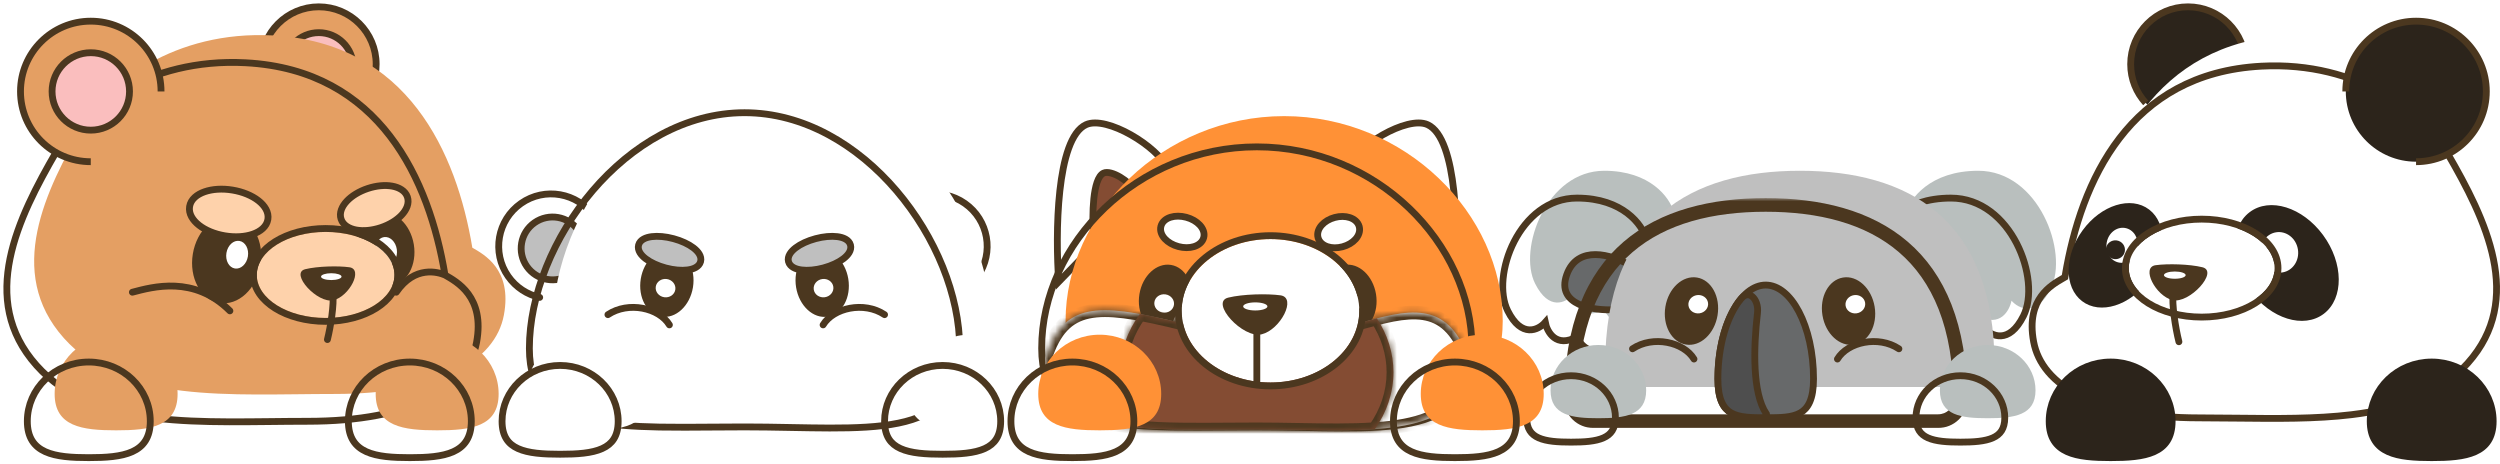 <svg width="366" height="68" viewBox="0 0 366 68" fill="none" xmlns="http://www.w3.org/2000/svg">
  <g filter="url(#filter0_i_0_1)">
    <path d="M285.617 29C278.539 29 275.59 33.128 275 35.192C275.442 40.204 277.123 50.583 280.309 51.998C283.494 53.414 285.175 51.409 285.617 50.229C288.803 51.998 290.189 49.492 290.484 48.018C291.516 49.197 294.111 50.495 296.235 46.249C298.889 40.941 294.465 29 285.617 29Z" fill="#B9BFBE"/>
  </g>
  <path d="M285.617 29C278.539 29 275.59 33.128 275 35.192C275.442 40.204 277.123 50.583 280.309 51.998C283.494 53.414 285.175 51.409 285.617 50.229C288.803 51.998 290.189 49.492 290.484 48.018C291.516 49.197 294.111 50.495 296.235 46.249C298.889 40.941 294.465 29 285.617 29Z" stroke="#4B371F" stroke-linecap="round"/>
  <path d="M280.5 45.338L278.5 38.701C280.833 37.339 285.9 35.739 287.5 40.232C289.1 44.725 283.5 45.508 280.5 45.338Z" fill="#67696A" stroke="#4B371F" stroke-linecap="round"/>
  <g filter="url(#filter1_i_0_1)">
    <path d="M230.865 29C237.622 29 240.437 32.949 241 34.923C240.578 39.717 238.973 49.645 235.933 50.999C232.892 52.352 231.287 50.434 230.865 49.306C227.825 50.999 226.502 48.601 226.22 47.191C225.235 48.319 222.757 49.56 220.73 45.499C218.197 40.422 222.419 29 230.865 29Z" fill="#B9BFBE"/>
  </g>
  <path d="M230.865 29C237.622 29 240.437 32.949 241 34.923C240.578 39.717 238.973 49.645 235.933 50.999C232.892 52.352 231.287 50.434 230.865 49.306C227.825 50.999 226.502 48.601 226.22 47.191C225.235 48.319 222.757 49.56 220.73 45.499C218.197 40.422 222.419 29 230.865 29Z" stroke="#4B371F" stroke-linecap="round"/>
  <path d="M236.365 45.338L238.365 38.701C236.031 37.339 230.965 35.739 229.365 40.232C227.765 44.725 233.365 45.508 236.365 45.338Z" fill="#67696A" stroke="#4B371F" stroke-linecap="round"/>
  <mask id="path-5-outside-1_0_1" maskUnits="userSpaceOnUse" x="229" y="29" width="59" height="34" fill="black">
    <rect fill="white" x="229" y="29" width="59" height="34"/>
    <path d="M258.5 30C242.76 30 230 36.928 230 58.489C230 60.267 231.481 61.654 233.26 61.654H283.74C285.519 61.654 287 60.267 287 58.489C287 36.928 274.24 30 258.5 30Z"/>
  </mask>
  <g filter="url(#filter2_i_0_1)">
    <path d="M258.5 30C242.76 30 230 36.928 230 58.489C230 60.267 231.481 61.654 233.26 61.654H283.74C285.519 61.654 287 60.267 287 58.489C287 36.928 274.24 30 258.5 30Z" fill="#BFBFBF"/>
  </g>
  <path d="M231 58.489C231 47.91 234.122 41.103 238.999 36.918C243.904 32.707 250.755 31 258.5 31V29C250.505 29 243.106 30.756 237.696 35.4C232.257 40.069 229 47.506 229 58.489H231ZM258.5 31C266.245 31 273.096 32.707 278.001 36.918C282.878 41.103 286 47.91 286 58.489H288C288 47.506 284.743 40.069 279.304 35.4C273.894 30.756 266.495 29 258.5 29V31ZM233.26 62.654H283.74V60.654H233.26V62.654ZM286 58.489C286 59.677 285.005 60.654 283.74 60.654V62.654C286.033 62.654 288 60.857 288 58.489H286ZM229 58.489C229 60.857 230.967 62.654 233.26 62.654V60.654C231.995 60.654 231 59.677 231 58.489H229Z" fill="#4B371F" mask="url(#path-5-outside-1_0_1)"/>
  <ellipse cx="3.87" cy="4.972" rx="3.87" ry="4.972" transform="matrix(-0.987 0.163 0.163 0.987 273.637 40)" fill="#4B371F"/>
  <ellipse cx="247.63" cy="45.536" rx="3.87" ry="4.972" transform="rotate(9.385 247.63 45.536)" fill="#4B371F"/>
  <ellipse cx="271.624" cy="44.537" rx="1.447" ry="1.345" transform="rotate(-8.166 271.624 44.537)" fill="white"/>
  <ellipse cx="248.624" cy="44.537" rx="1.447" ry="1.345" transform="rotate(-8.166 248.624 44.537)" fill="white"/>
  <path d="M265.5 55.46C265.5 51.596 264.673 48.122 263.361 45.633C262.037 43.12 260.293 41.732 258.5 41.732C256.707 41.732 254.963 43.12 253.639 45.633C252.327 48.122 251.5 51.596 251.5 55.46C251.5 58.475 252.313 59.8 253.444 60.446C254.039 60.785 254.77 60.967 255.634 61.06C256.5 61.154 257.458 61.154 258.5 61.154C259.542 61.154 260.5 61.154 261.366 61.06C262.23 60.967 262.961 60.785 263.556 60.446C264.687 59.8 265.5 58.475 265.5 55.46Z" fill="#67696A" stroke="#4B371F"/>
  <path d="M254.904 43.719C252.89 46.115 251.5 50.447 251.5 55.46C251.5 58.475 252.313 59.8 253.444 60.446C254.039 60.785 254.77 60.967 255.634 61.06C256.491 61.153 257.438 61.154 258.468 61.154C258.469 61.153 258.47 61.152 258.472 61.151C258.501 61.121 258.542 61.062 258.574 60.972C258.606 60.884 258.622 60.791 258.62 60.714C258.619 60.642 258.604 60.61 258.602 60.606C258.602 60.605 258.602 60.605 258.602 60.605C257.551 59.044 257.091 56.609 256.951 53.988C256.81 51.344 256.992 48.417 257.296 45.8C257.42 44.728 257.031 43.829 256.528 43.412C256.283 43.209 256.028 43.129 255.785 43.156C255.542 43.183 255.233 43.327 254.904 43.719Z" fill="#4E4E4E" stroke="#4B371F"/>
  <g filter="url(#filter3_i_0_1)">
    <path d="M237 61.144C237 64.809 233.866 65.228 230 65.228C226.134 65.228 223 64.809 223 61.144C223 57.478 226.134 54.506 230 54.506C233.866 54.506 237 57.478 237 61.144Z" fill="#B9BFBE"/>
  </g>
  <path d="M236.5 61.144C236.5 61.988 236.32 62.602 236.028 63.059C235.738 63.514 235.311 63.853 234.747 64.103C233.589 64.618 231.942 64.728 230 64.728C228.058 64.728 226.411 64.618 225.253 64.103C224.689 63.853 224.262 63.514 223.972 63.059C223.68 62.602 223.5 61.988 223.5 61.144C223.5 57.779 226.385 55.006 230 55.006C233.615 55.006 236.5 57.779 236.5 61.144Z" stroke="#4B371F"/>
  <g filter="url(#filter4_i_0_1)">
    <path d="M294 61.144C294 64.809 290.866 65.228 287 65.228C283.134 65.228 280 64.809 280 61.144C280 57.478 283.134 54.506 287 54.506C290.866 54.506 294 57.478 294 61.144Z" fill="#B9BFBE"/>
  </g>
  <path d="M293.5 61.144C293.5 61.988 293.32 62.602 293.028 63.059C292.738 63.514 292.311 63.853 291.747 64.103C290.589 64.618 288.942 64.728 287 64.728C285.058 64.728 283.411 64.618 282.253 64.103C281.689 63.853 281.262 63.514 280.972 63.059C280.68 62.602 280.5 61.988 280.5 61.144C280.5 57.779 283.385 55.006 287 55.006C290.615 55.006 293.5 57.779 293.5 61.144Z" stroke="#4B371F"/>
  <path d="M239 51.064C242 49.064 246.5 50.064 248 52.564" stroke="#4B371F" stroke-linecap="round"/>
  <path d="M278 51.064C275 49.064 270.5 50.064 269 52.564" stroke="#4B371F" stroke-linecap="round"/>
  <ellipse cx="46.672" cy="9.398" rx="8.398" ry="8.398" fill="#E49F63"/>
  <path d="M38.274 9.398C38.274 4.76 42.034 1 46.672 1C51.31 1 55.07 4.76 55.07 9.398C55.07 11.583 54.236 13.573 52.869 15.067" stroke="#4B371F"/>
  <circle cx="46.673" cy="9.818" r="5.039" fill="#FABEBE" stroke="#4B371F"/>
  <g filter="url(#filter5_i_0_1)">
    <path d="M5.341 53.489C-3.267 43.831 2.654 31.863 8.253 22.205C11.661 16.326 21.5 8.418 35.966 9.189C55.702 10.241 62.84 26.405 65.149 40.262C66.829 41.242 71.028 43.411 69.768 50.129C68.508 56.848 60.348 61.676 45.022 61.676C29.695 61.676 13.948 63.146 5.341 53.489Z" fill="#E49F63"/>
  </g>
  <path d="M65.149 40.262C66.829 41.242 71.028 43.411 69.768 50.129C68.508 56.848 60.348 61.676 45.022 61.676C29.695 61.676 13.948 63.146 5.341 53.489C-3.267 43.831 2.654 31.863 8.253 22.205C11.661 16.326 21.5 8.418 35.966 9.189C55.702 10.241 62.84 26.405 65.149 40.262ZM65.149 40.262C64.169 39.842 60.74 38.792 58.011 42.781M19.38 42.781C22.319 42.011 28.408 40.262 33.657 45.51" stroke="#4B371F" stroke-linecap="round"/>
  <ellipse cx="13.29" cy="13.386" rx="10.287" ry="10.287" fill="#E49F63"/>
  <ellipse cx="13.291" cy="13.386" rx="5.669" ry="5.669" fill="#FABEBE" stroke="#4B371F"/>
  <path d="M23.578 13.386C23.578 7.705 18.972 3.099 13.29 3.099C7.608 3.099 3.002 7.705 3.002 13.386C3.002 19.068 7.608 23.674 13.29 23.674" stroke="#4B371F"/>
  <ellipse cx="33.181" cy="37.991" rx="5.018" ry="6.446" transform="rotate(9.385 33.181 37.991)" fill="#4B371F"/>
  <ellipse cx="34.72" cy="37.289" rx="1.592" ry="2.045" transform="rotate(9.385 34.72 37.289)" fill="white"/>
  <ellipse cx="4.257" cy="5.469" rx="4.257" ry="5.469" transform="matrix(-0.987 0.163 0.163 0.987 59.692 30.393)" fill="#4B371F"/>
  <path d="M32.933 34.525C34.446 34.775 35.894 34.672 37.021 34.279C38.127 33.894 39.043 33.176 39.217 32.123C39.391 31.069 38.754 30.095 37.831 29.374C36.891 28.639 35.553 28.076 34.04 27.826C32.528 27.576 31.079 27.679 29.953 28.072C28.847 28.457 27.931 29.175 27.757 30.229C27.583 31.282 28.219 32.256 29.142 32.977C30.082 33.712 31.421 34.275 32.933 34.525Z" fill="#FED2AB" stroke="#4B371F"/>
  <path d="M55.742 33.327C57.016 32.903 58.099 32.231 58.816 31.463C59.518 30.71 59.951 29.762 59.647 28.847C59.343 27.932 58.429 27.431 57.416 27.249C56.382 27.062 55.111 27.172 53.837 27.596C52.563 28.019 51.48 28.691 50.763 29.459C50.061 30.212 49.628 31.16 49.932 32.075C50.236 32.991 51.15 33.491 52.163 33.674C53.197 33.86 54.468 33.75 55.742 33.327Z" fill="#FED2AB" stroke="#4B371F"/>
  <ellipse cx="56.517" cy="36.733" rx="1.592" ry="2.045" transform="rotate(-8.166 56.517 36.733)" fill="white"/>
  <g filter="url(#filter6_di_0_1)">
    <ellipse cx="46.673" cy="44.252" rx="10.078" ry="6.298" fill="#FED2AB"/>
    <path d="M46.673 51.05C49.534 51.05 52.149 50.326 54.064 49.129C55.972 47.937 57.25 46.225 57.25 44.252C57.25 42.278 55.972 40.566 54.064 39.374C52.149 38.177 49.534 37.453 46.673 37.453C43.811 37.453 41.197 38.177 39.282 39.374C37.374 40.566 36.095 42.278 36.095 44.252C36.095 46.225 37.374 47.937 39.282 49.129C41.197 50.326 43.811 51.05 46.673 51.05Z" stroke="#4B371F"/>
  </g>
  <path d="M51.15 39.127C49.495 38.899 46.497 38.969 44.687 39.41C42.361 39.978 46.497 44.519 48.823 43.951C51.15 43.383 53.218 39.41 51.15 39.127Z" fill="#4B371F"/>
  <ellipse cx="48.5" cy="40.5" rx="1.5" ry="0.5" fill="white"/>
  <path d="M48.729 42.992C48.928 44.505 48.41 47.822 47.933 49.71" stroke="#4B371F" stroke-linecap="round"/>
  <g filter="url(#filter7_i_0_1)">
    <path d="M22 61.667C22 66.453 17.971 67 13 67C8.029 67 4 66.453 4 61.667C4 56.88 8.029 53 13 53C17.971 53 22 56.88 22 61.667Z" fill="#E49F63"/>
  </g>
  <path d="M22 61.667C22 66.453 17.971 67 13 67C8.029 67 4 66.453 4 61.667C4 56.88 8.029 53 13 53C17.971 53 22 56.88 22 61.667Z" stroke="#4B371F" stroke-linecap="round"/>
  <g filter="url(#filter8_i_0_1)">
    <path d="M69 61.667C69 66.453 64.971 67 60 67C55.029 67 51 66.453 51 61.667C51 56.88 55.029 53 60 53C64.971 53 69 56.88 69 61.667Z" fill="#E49F63"/>
  </g>
  <path d="M69 61.667C69 66.453 64.971 67 60 67C55.029 67 51 66.453 51 61.667C51 56.88 55.029 53 60 53C64.971 53 69 56.88 69 61.667Z" stroke="#4B371F" stroke-linecap="round"/>
  <ellipse cx="136.856" cy="36.056" rx="7.666" ry="7.666" transform="rotate(35.007 136.856 36.056)" fill="white"/>
  <path d="M130.577 31.658C133.006 28.191 137.786 27.348 141.254 29.777C144.722 32.206 145.564 36.986 143.135 40.453C141.991 42.087 140.325 43.138 138.521 43.539" stroke="#4B371F" stroke-linecap="round"/>
  <circle cx="136.637" cy="36.37" r="4.599" transform="rotate(35.007 136.637 36.37)" fill="#BFBFBF" stroke="#4B371F" stroke-linecap="round"/>
  <ellipse cx="7.666" cy="7.666" rx="7.666" ry="7.666" transform="matrix(-0.819 0.574 0.574 0.819 82.558 25.379)" fill="white"/>
  <path d="M86.955 31.658C84.526 28.191 79.746 27.348 76.279 29.777C72.811 32.206 71.969 36.986 74.397 40.453C75.542 42.087 77.207 43.138 79.012 43.539" stroke="#4B371F" stroke-linecap="round"/>
  <circle cx="4.599" cy="4.599" r="4.599" transform="matrix(-0.819 0.574 0.574 0.819 82.024 29.964)" fill="#BFBFBF" stroke="#4B371F" stroke-linecap="round"/>
  <g filter="url(#filter9_i_0_1)">
    <path d="M141 51C141 65.5 126.673 63 109 63C91.327 63 77 64.5 77 51C77 35.26 91.327 16 109 16C126.673 16 141 35.26 141 51Z" fill="white"/>
  </g>
  <path d="M140.5 51C140.5 54.542 139.627 56.972 138.113 58.658C136.593 60.352 134.368 61.365 131.527 61.948C128.685 62.531 125.28 62.672 121.457 62.664C119.669 62.66 117.797 62.624 115.854 62.587C115.723 62.584 115.591 62.582 115.459 62.579C113.376 62.539 111.215 62.5 109 62.5C107.346 62.5 105.727 62.513 104.148 62.526C101.493 62.547 98.952 62.568 96.553 62.523C92.733 62.453 89.327 62.219 86.483 61.575C83.639 60.93 81.406 59.886 79.882 58.231C78.368 56.588 77.5 54.283 77.5 51C77.5 43.269 81.025 34.631 86.753 27.922C92.479 21.215 100.351 16.5 109 16.5C117.649 16.5 125.521 21.215 131.247 27.922C136.975 34.631 140.5 43.269 140.5 51Z" stroke="#4B371F"/>
  <ellipse cx="3.87" cy="4.972" rx="3.87" ry="4.972" transform="matrix(-0.987 0.163 0.163 0.987 123.379 35.909)" fill="#4B371F"/>
  <path d="M120.548 39.228C121.715 38.916 122.742 38.434 123.459 37.888C123.816 37.616 124.117 37.313 124.313 36.986C124.509 36.658 124.62 36.269 124.512 35.868C124.405 35.467 124.115 35.185 123.78 34.999C123.448 34.814 123.035 34.702 122.59 34.645C121.696 34.531 120.566 34.627 119.399 34.94C118.231 35.253 117.204 35.735 116.487 36.28C116.13 36.552 115.829 36.856 115.633 37.182C115.437 37.51 115.326 37.9 115.434 38.3C115.541 38.701 115.832 38.983 116.166 39.169C116.498 39.354 116.911 39.467 117.356 39.523C118.25 39.637 119.381 39.541 120.548 39.228Z" fill="#BFBFBF" stroke="#4B371F"/>
  <ellipse cx="120.566" cy="42.183" rx="1.447" ry="1.345" transform="rotate(-8.166 120.566 42.183)" fill="white"/>
  <ellipse cx="97.629" cy="41.446" rx="3.87" ry="4.972" transform="rotate(9.385 97.629 41.446)" fill="#4B371F"/>
  <path d="M97.452 39.228C96.285 38.916 95.258 38.434 94.541 37.888C94.184 37.616 93.883 37.313 93.687 36.986C93.491 36.658 93.38 36.269 93.488 35.868C93.595 35.467 93.885 35.185 94.22 34.999C94.552 34.814 94.965 34.702 95.41 34.645C96.304 34.531 97.434 34.627 98.602 34.94C99.769 35.253 100.796 35.735 101.513 36.28C101.87 36.552 102.171 36.856 102.367 37.182C102.563 37.51 102.674 37.9 102.566 38.3C102.459 38.701 102.168 38.983 101.834 39.169C101.502 39.354 101.089 39.467 100.644 39.523C99.75 39.637 98.619 39.541 97.452 39.228Z" fill="#BFBFBF" stroke="#4B371F"/>
  <ellipse cx="1.447" cy="1.345" rx="1.447" ry="1.345" transform="matrix(-0.99 -0.142 -0.142 0.99 99.059 41.057)" fill="white"/>
  <path d="M89 46.064C92 44.064 96.5 45.064 98 47.564" stroke="#4B371F" stroke-linecap="round"/>
  <path d="M129.5 46.064C126.5 44.064 122 45.064 120.5 47.564" stroke="#4B371F" stroke-linecap="round"/>
  <g filter="url(#filter10_i_0_1)">
    <path d="M91 61.667C91 66.453 86.971 67 82 67C77.029 67 73 66.453 73 61.667C73 56.88 77.029 53 82 53C86.971 53 91 56.88 91 61.667Z" fill="white"/>
  </g>
  <path d="M90.5 61.667C90.5 62.793 90.263 63.627 89.869 64.253C89.477 64.878 88.902 65.337 88.158 65.672C86.64 66.358 84.494 66.5 82 66.5C79.506 66.5 77.36 66.358 75.842 65.672C75.098 65.337 74.523 64.878 74.131 64.253C73.737 63.627 73.5 62.793 73.5 61.667C73.5 57.174 77.288 53.5 82 53.5C86.712 53.5 90.5 57.174 90.5 61.667Z" stroke="#4B371F"/>
  <g filter="url(#filter11_i_0_1)">
    <path d="M147 61.667C147 66.453 142.971 67 138 67C133.029 67 129 66.453 129 61.667C129 56.88 133.029 53 138 53C142.971 53 147 56.88 147 61.667Z" fill="white"/>
  </g>
  <path d="M146.5 61.667C146.5 62.793 146.263 63.627 145.869 64.253C145.477 64.878 144.902 65.337 144.158 65.672C142.64 66.358 140.494 66.5 138 66.5C135.506 66.5 133.36 66.358 131.842 65.672C131.098 65.337 130.523 64.878 130.131 64.253C129.737 63.627 129.5 62.793 129.5 61.667C129.5 57.174 133.288 53.5 138 53.5C142.712 53.5 146.5 57.174 146.5 61.667Z" stroke="#4B371F"/>
  <g filter="url(#filter12_i_0_1)">
    <path d="M159 18.249C154.6 20.248 154.5 34.416 155 41.249L171 24.749C169.5 21.415 162 16.886 159 18.249Z" fill="white"/>
  </g>
  <path d="M159 18.249C154.6 20.248 154.5 34.416 155 41.249L171 24.749C169.5 21.415 162 16.886 159 18.249Z" stroke="#4B371F"/>
  <path d="M161.557 25.345C159.928 26.119 159.891 31.604 160.076 34.249L166 27.861C165.445 26.571 162.668 24.818 161.557 25.345Z" fill="#844C33" stroke="#4B371F"/>
  <g filter="url(#filter13_i_0_1)">
    <path d="M209 18.249C213.4 20.248 213.5 34.416 213 41.249L197 24.749C198.5 21.415 206 16.886 209 18.249Z" fill="white"/>
  </g>
  <path d="M209 18.249C213.4 20.248 213.5 34.416 213 41.249L197 24.749C198.5 21.415 206 16.886 209 18.249Z" stroke="#4B371F"/>
  <path d="M206.443 25.345C208.072 26.119 208.109 31.604 207.924 34.249L202 27.861C202.555 26.571 205.332 24.818 206.443 25.345Z" fill="#844C33" stroke="#4B371F"/>
  <g filter="url(#filter14_i_0_1)">
    <path d="M216 51C216 65.5 201.673 63 184 63C166.327 63 152 64.5 152 51C152 35.26 166.327 21 184 21C201.673 21 216 35.26 216 51Z" fill="#FF9136"/>
  </g>
  <path d="M215.5 51C215.5 54.542 214.627 56.972 213.113 58.658C211.593 60.352 209.368 61.365 206.527 61.948C203.685 62.531 200.28 62.672 196.457 62.664C194.669 62.66 192.797 62.624 190.854 62.587C190.723 62.584 190.591 62.582 190.459 62.579C188.376 62.539 186.215 62.5 184 62.5C182.346 62.5 180.727 62.513 179.148 62.526C176.493 62.547 173.952 62.568 171.553 62.523C167.733 62.453 164.327 62.219 161.483 61.575C158.639 60.93 156.406 59.886 154.882 58.231C153.368 56.588 152.5 54.283 152.5 51C152.5 35.557 166.581 21.5 184 21.5C201.419 21.5 215.5 35.557 215.5 51Z" stroke="#4B371F"/>
  <ellipse cx="3.87" cy="4.972" rx="3.87" ry="4.972" transform="matrix(-0.987 0.163 0.163 0.987 200.637 38.153)" fill="#4B371F"/>
  <path d="M196.551 36.127C197.331 35.918 198.003 35.517 198.454 35.011C198.902 34.509 199.171 33.849 198.991 33.175C198.81 32.501 198.247 32.065 197.609 31.854C196.965 31.641 196.182 31.63 195.402 31.839C194.622 32.048 193.95 32.449 193.499 32.955C193.051 33.457 192.782 34.117 192.962 34.791C193.143 35.465 193.706 35.901 194.345 36.112C194.988 36.325 195.771 36.336 196.551 36.127Z" fill="white" stroke="#4B371F"/>
  <ellipse cx="197.824" cy="44.427" rx="1.447" ry="1.345" transform="rotate(-8.166 197.824 44.427)" fill="white"/>
  <ellipse cx="170.63" cy="43.69" rx="3.87" ry="4.972" transform="rotate(9.385 170.63 43.69)" fill="#4B371F"/>
  <path d="M172.516 36.096C171.709 35.88 171.011 35.474 170.539 34.966C170.072 34.464 169.779 33.798 169.962 33.114C170.145 32.429 170.733 32 171.387 31.798C172.05 31.594 172.858 31.592 173.666 31.808C174.473 32.024 175.171 32.431 175.643 32.939C176.109 33.441 176.403 34.106 176.22 34.791C176.037 35.475 175.449 35.904 174.794 36.106C174.132 36.31 173.324 36.313 172.516 36.096Z" fill="white" stroke="#4B371F"/>
  <ellipse cx="1.447" cy="1.345" rx="1.447" ry="1.345" transform="matrix(-0.99 -0.142 -0.142 0.99 172.059 43.302)" fill="white"/>
  <path d="M196.5 50.5C196.5 55.928 191.009 60.5 184 60.5C176.991 60.5 171.5 55.928 171.5 50.5C171.5 45.072 176.991 40.5 184 40.5C191.009 40.5 196.5 45.072 196.5 50.5Z" fill="white" stroke="#4B371F"/>
  <mask id="path-73-inside-2_0_1" fill="white">
    <path fill-rule="evenodd" clip-rule="evenodd" d="M171.732 47.018C173.51 42.93 178.331 40 184 40C190.101 40 195.22 43.395 196.621 47.973C197.243 47.802 197.852 47.631 198.449 47.463C206.184 45.286 211.757 43.717 215 52.426C215 63.376 203.218 63.165 189.961 62.928C187.995 62.893 185.997 62.857 184 62.857C182.583 62.857 181.165 62.868 179.759 62.879C165.819 62.987 153 63.086 153 52.426C155.65 44.152 160.881 44.438 171.732 47.018Z"/>
  </mask>
  <path fill-rule="evenodd" clip-rule="evenodd" d="M171.732 47.018C173.51 42.93 178.331 40 184 40C190.101 40 195.22 43.395 196.621 47.973C197.243 47.802 197.852 47.631 198.449 47.463C206.184 45.286 211.757 43.717 215 52.426C215 63.376 203.218 63.165 189.961 62.928C187.995 62.893 185.997 62.857 184 62.857C182.583 62.857 181.165 62.868 179.759 62.879C165.819 62.987 153 63.086 153 52.426C155.65 44.152 160.881 44.438 171.732 47.018Z" fill="white"/>
  <path d="M171.732 47.018L171.501 47.991L172.315 48.184L172.649 47.417L171.732 47.018ZM196.621 47.973L195.665 48.265L195.949 49.194L196.886 48.937L196.621 47.973ZM198.449 47.463L198.178 46.5L198.449 47.463ZM215 52.426H216V52.246L215.937 52.077L215 52.426ZM189.961 62.928L189.979 61.928L189.961 62.928ZM179.759 62.879L179.767 63.879H179.767L179.759 62.879ZM153 52.426L152.048 52.121L152 52.27V52.426H153ZM172.649 47.417C174.236 43.769 178.642 41 184 41V39C178.021 39 172.785 42.092 170.815 46.619L172.649 47.417ZM184 41C189.778 41 194.424 44.209 195.665 48.265L197.577 47.68C196.017 42.58 190.424 39 184 39V41ZM196.886 48.937C197.511 48.765 198.124 48.593 198.72 48.425L198.178 46.5C197.581 46.668 196.975 46.839 196.356 47.008L196.886 48.937ZM198.72 48.425C200.664 47.878 202.419 47.385 204.03 47.077C205.64 46.77 207.036 46.663 208.257 46.85C209.456 47.034 210.506 47.504 211.445 48.395C212.399 49.301 213.286 50.688 214.063 52.775L215.937 52.077C215.093 49.809 214.066 48.126 212.822 46.945C211.563 45.749 210.128 45.114 208.561 44.874C207.017 44.637 205.367 44.786 203.655 45.113C201.943 45.44 200.101 45.959 198.178 46.5L198.72 48.425ZM214 52.426C214 54.974 213.32 56.766 212.196 58.066C211.057 59.382 209.373 60.297 207.183 60.909C202.753 62.147 196.664 62.048 189.979 61.928L189.944 63.928C196.515 64.046 202.945 64.17 207.721 62.835C210.133 62.161 212.223 61.09 213.708 59.374C215.207 57.641 216 55.353 216 52.426H214ZM189.979 61.928C188.015 61.893 186.008 61.857 184 61.857V63.857C185.987 63.857 187.976 63.893 189.944 63.928L189.979 61.928ZM184 61.857C182.578 61.857 181.157 61.868 179.751 61.879L179.767 63.879C181.174 63.868 182.587 63.857 184 63.857V61.857ZM179.751 61.879C172.731 61.934 166.195 61.976 161.405 60.723C159.027 60.101 157.187 59.184 155.944 57.881C154.727 56.605 154 54.871 154 52.426H152C152 55.31 152.876 57.562 154.497 59.262C156.094 60.935 158.33 61.986 160.899 62.658C166.003 63.993 172.847 63.933 179.767 63.879L179.751 61.879ZM153.952 52.731C154.588 50.747 155.351 49.364 156.247 48.413C157.128 47.478 158.182 46.911 159.5 46.63C162.236 46.045 166.03 46.69 171.501 47.991L171.963 46.045C166.584 44.766 162.336 43.978 159.082 44.674C157.404 45.032 155.976 45.784 154.791 47.042C153.622 48.283 152.737 49.968 152.048 52.121L153.952 52.731Z" fill="#4B371F" mask="url(#path-73-inside-2_0_1)"/>
  <mask id="path-75-inside-3_0_1" fill="white">
    <path fill-rule="evenodd" clip-rule="evenodd" d="M201.268 62.83C203.004 60.385 204 57.539 204 54.5C204 51.642 203.119 48.954 201.57 46.611C200.572 46.865 199.532 47.158 198.449 47.463C194.258 48.642 189.433 50 184 50C181.157 49.344 178.559 48.699 176.183 48.109C172.599 47.218 169.522 46.454 166.877 45.969C165.051 48.459 164 51.378 164 54.5C164 57.435 164.929 60.192 166.558 62.58C170.538 62.95 175.086 62.915 179.759 62.879C181.165 62.868 182.583 62.858 184 62.858C185.997 62.858 187.995 62.893 189.961 62.928C193.958 63 197.821 63.069 201.268 62.83Z"/>
  </mask>
  <path fill-rule="evenodd" clip-rule="evenodd" d="M201.268 62.83C203.004 60.385 204 57.539 204 54.5C204 51.642 203.119 48.954 201.57 46.611C200.572 46.865 199.532 47.158 198.449 47.463C194.258 48.642 189.433 50 184 50C181.157 49.344 178.559 48.699 176.183 48.109C172.599 47.218 169.522 46.454 166.877 45.969C165.051 48.459 164 51.378 164 54.5C164 57.435 164.929 60.192 166.558 62.58C170.538 62.95 175.086 62.915 179.759 62.879C181.165 62.868 182.583 62.858 184 62.858C185.997 62.858 187.995 62.893 189.961 62.928C193.958 63 197.821 63.069 201.268 62.83Z" fill="#844C33"/>
  <path d="M201.268 62.83L201.337 63.828L201.809 63.795L202.083 63.41L201.268 62.83ZM201.57 46.611L202.404 46.059L202.012 45.466L201.323 45.642L201.57 46.611ZM198.449 47.463L198.178 46.5V46.5L198.449 47.463ZM184 50L183.775 50.974L183.886 51H184V50ZM176.183 48.109L176.424 47.138L176.183 48.109ZM166.877 45.969L167.057 44.986L166.441 44.873L166.071 45.378L166.877 45.969ZM166.558 62.58L165.732 63.143L165.997 63.532L166.465 63.575L166.558 62.58ZM179.759 62.879L179.767 63.879L179.759 62.879ZM189.961 62.928L189.979 61.928L189.961 62.928ZM203 54.5C203 57.313 202.08 59.96 200.452 62.251L202.083 63.41C203.929 60.811 205 57.764 205 54.5H203ZM200.736 47.162C202.186 49.356 203 51.854 203 54.5H205C205 51.431 204.053 48.553 202.404 46.059L200.736 47.162ZM198.72 48.425C199.805 48.12 200.833 47.831 201.817 47.58L201.323 45.642C200.311 45.9 199.258 46.196 198.178 46.5L198.72 48.425ZM184 51C189.59 51 194.54 49.602 198.72 48.425L198.178 46.5C193.977 47.682 189.277 49 184 49V51ZM175.942 49.079C178.317 49.669 180.923 50.316 183.775 50.974L184.225 49.026C181.391 48.372 178.8 47.728 176.424 47.138L175.942 49.079ZM166.697 46.953C169.304 47.431 172.348 48.187 175.942 49.079L176.424 47.138C172.85 46.25 169.739 45.477 167.057 44.986L166.697 46.953ZM165 54.5C165 51.61 165.971 48.895 167.683 46.561L166.071 45.378C164.131 48.022 163 51.146 163 54.5H165ZM167.384 62.016C165.859 59.78 165 57.218 165 54.5H163C163 57.653 163.999 60.603 165.732 63.143L167.384 62.016ZM179.751 61.879C175.064 61.916 170.571 61.949 166.651 61.584L166.465 63.575C170.506 63.952 175.107 63.915 179.767 63.879L179.751 61.879ZM184 61.858C182.578 61.858 181.157 61.868 179.751 61.879L179.767 63.879C181.174 63.868 182.587 63.858 184 63.858V61.858ZM189.979 61.928C188.015 61.893 186.008 61.858 184 61.858V63.858C185.987 63.858 187.976 63.893 189.943 63.928L189.979 61.928ZM201.199 61.833C197.804 62.068 193.987 62 189.979 61.928L189.943 63.928C193.929 63.999 197.838 64.07 201.337 63.828L201.199 61.833Z" fill="#4B371F" mask="url(#path-75-inside-3_0_1)"/>
  <g filter="url(#filter15_di_0_1)">
    <ellipse cx="184" cy="50.5" rx="13" ry="10.5" fill="white"/>
    <path d="M184 61.5C191.351 61.5 197.5 56.67 197.5 50.5C197.5 44.33 191.351 39.5 184 39.5C176.649 39.5 170.5 44.33 170.5 50.5C170.5 56.67 176.649 61.5 184 61.5Z" stroke="#4B371F"/>
  </g>
  <path d="M187.459 43.235C185.501 42.967 181.954 43.048 179.813 43.571C177.061 44.242 181.954 49.614 184.706 48.943C187.459 48.271 189.905 43.571 187.459 43.235Z" fill="#4B371F"/>
  <ellipse cx="183.775" cy="44.86" rx="1.775" ry="0.592" fill="white"/>
  <path d="M184 47.808L184 56" stroke="#4B371F" stroke-linecap="round"/>
  <g filter="url(#filter16_i_0_1)">
    <path d="M166 61.667C166 66.453 161.971 67 157 67C152.029 67 148 66.453 148 61.667C148 56.88 152.029 53 157 53C161.971 53 166 56.88 166 61.667Z" fill="#FF9136"/>
  </g>
  <path d="M166 61.667C166 66.453 161.971 67 157 67C152.029 67 148 66.453 148 61.667C148 56.88 152.029 53 157 53C161.971 53 166 56.88 166 61.667Z" stroke="#4B371F" stroke-linecap="round"/>
  <g filter="url(#filter17_i_0_1)">
    <path d="M222 61.667C222 66.453 217.971 67 213 67C208.029 67 204 66.453 204 61.667C204 56.88 208.029 53 213 53C217.971 53 222 56.88 222 61.667Z" fill="#FF9136"/>
  </g>
  <path d="M222 61.667C222 66.453 217.971 67 213 67C208.029 67 204 66.453 204 61.667C204 56.88 208.029 53 213 53C217.971 53 222 56.88 222 61.667Z" stroke="#4B371F" stroke-linecap="round"/>
  <ellipse cx="8.398" cy="8.398" rx="8.398" ry="8.398" transform="matrix(-1 0 0 1 328.726 1)" fill="#2C241B"/>
  <path d="M328.726 9.398C328.726 4.76 324.966 1 320.328 1C315.69 1 311.93 4.76 311.93 9.398C311.93 11.583 312.764 13.573 314.131 15.067" stroke="#4B371F"/>
  <g filter="url(#filter18_i_0_1)">
    <path d="M361.659 53.489C370.267 43.831 364.346 31.863 358.747 22.205C355.339 16.326 345.5 8.418 331.034 9.189C311.298 10.241 304.16 26.405 301.851 40.262C300.171 41.242 295.972 43.411 297.232 50.129C298.492 56.848 306.652 61.676 321.978 61.676C337.304 61.676 353.051 63.146 361.659 53.489Z" fill="white"/>
  </g>
  <path d="M302.344 40.344L302.306 40.575L302.103 40.694C302.048 40.726 301.99 40.759 301.931 40.793C301.072 41.291 299.807 42.023 298.843 43.339C297.83 44.722 297.117 46.801 297.724 50.037C298.317 53.205 300.542 55.978 304.553 57.975C308.573 59.975 314.36 61.176 321.978 61.176C323.787 61.176 325.597 61.197 327.396 61.217C333.256 61.282 339.008 61.347 344.278 60.708C351.154 59.874 357.099 57.853 361.286 53.156C365.461 48.472 366.121 43.238 365.041 37.947C363.954 32.629 361.114 27.285 358.314 22.456C354.996 16.731 345.329 8.928 331.06 9.688C321.346 10.206 314.76 14.433 310.304 20.228C305.834 26.042 303.492 33.458 302.344 40.344Z" stroke="#4B371F"/>
  <ellipse cx="10.287" cy="10.287" rx="10.287" ry="10.287" transform="matrix(-1 0 0 1 363.998 3.099)" fill="#2C241B"/>
  <path d="M343.423 13.386C343.423 7.705 348.028 3.099 353.71 3.099C359.392 3.099 363.998 7.705 363.998 13.386C363.998 19.068 359.392 23.674 353.71 23.674" stroke="#4B371F"/>
  <path d="M318 61.667C318 66.453 313.971 67 309 67C304.029 67 300 66.453 300 61.667C300 56.88 304.029 53 309 53C313.971 53 318 56.88 318 61.667Z" fill="#2C241B" stroke="#2C241B" stroke-linecap="round"/>
  <path d="M365 61.667C365 66.453 360.971 67 356 67C351.029 67 347 66.453 347 61.667C347 56.88 351.029 53 356 53C360.971 53 365 56.88 365 61.667Z" fill="#2C241B" stroke="#2C241B" stroke-linecap="round"/>
  <ellipse cx="6.057" cy="8.308" rx="6.057" ry="8.308" transform="matrix(0.795 0.607 -0.591 0.807 309.817 27)" fill="#2C241B"/>
  <ellipse cx="310.68" cy="35.91" rx="2.292" ry="2.571" transform="rotate(9.385 310.68 35.91)" fill="white"/>
  <ellipse cx="1.398" cy="1.379" rx="1.398" ry="1.379" transform="matrix(-0.99 -0.142 -0.142 0.99 311.277 35.397)" fill="#2C241B"/>
  <ellipse cx="6.711" cy="9.206" rx="6.711" ry="9.206" transform="matrix(-0.795 0.607 0.591 0.807 334.668 27)" fill="#2C241B"/>
  <ellipse cx="2.759" cy="2.973" rx="2.759" ry="2.973" transform="matrix(-0.987 0.163 0.163 0.987 335.927 33.56)" fill="white"/>
  <ellipse cx="331.747" cy="37.715" rx="1.549" ry="1.51" transform="rotate(-8.166 331.747 37.715)" fill="#2C241B"/>
  <g filter="url(#filter19_di_0_1)">
    <ellipse cx="10.673" cy="6.67" rx="10.673" ry="6.67" transform="matrix(-1 0 0 1 331 37.581)" fill="white"/>
    <path d="M320.327 51.422C317.301 51.422 314.538 50.657 312.515 49.392C310.5 48.133 309.154 46.328 309.154 44.252C309.154 42.175 310.5 40.371 312.515 39.111C314.538 37.847 317.301 37.081 320.327 37.081C323.353 37.081 326.116 37.847 328.139 39.111C330.155 40.371 331.5 42.175 331.5 44.252C331.5 46.328 330.155 48.133 328.139 49.392C326.116 50.657 323.353 51.422 320.327 51.422Z" stroke="#4B371F"/>
  </g>
  <path d="M315.586 38.824C317.338 38.583 320.513 38.657 322.43 39.124C324.894 39.725 320.513 44.535 318.049 43.933C315.585 43.332 313.396 39.124 315.586 38.824Z" fill="#4B371F"/>
  <ellipse cx="1.589" cy="0.53" rx="1.589" ry="0.53" transform="matrix(-1 0 0 1 319.98 39.749)" fill="white"/>
  <path d="M318.15 42.917C317.939 44.52 318.487 48.032 318.993 50.032" stroke="#4B371F" stroke-linecap="round"/>
  <defs>
    <filter id="filter0_i_0_1" x="274.494" y="28.5" width="23.006" height="24.485" filterUnits="userSpaceOnUse" color-interpolation-filters="sRGB">
      <feFlood flood-opacity="0" result="BackgroundImageFix"/>
      <feBlend mode="normal" in="SourceGraphic" in2="BackgroundImageFix" result="shape"/>
      <feColorMatrix in="SourceAlpha" type="matrix" values="0 0 0 0 0 0 0 0 0 0 0 0 0 0 0 0 0 0 127 0" result="hardAlpha"/>
      <feOffset dx="4" dy="-4"/>
      <feComposite in2="hardAlpha" operator="arithmetic" k2="-1" k3="1"/>
      <feColorMatrix type="matrix" values="0 0 0 0 0 0 0 0 0 0 0 0 0 0 0 0 0 0 0.25 0"/>
      <feBlend mode="normal" in2="shape" result="effect1_innerShadow_0_1"/>
    </filter>
    <filter id="filter1_i_0_1" x="219.5" y="28.5" width="22.006" height="23.464" filterUnits="userSpaceOnUse" color-interpolation-filters="sRGB">
      <feFlood flood-opacity="0" result="BackgroundImageFix"/>
      <feBlend mode="normal" in="SourceGraphic" in2="BackgroundImageFix" result="shape"/>
      <feColorMatrix in="SourceAlpha" type="matrix" values="0 0 0 0 0 0 0 0 0 0 0 0 0 0 0 0 0 0 127 0" result="hardAlpha"/>
      <feOffset dx="4" dy="-4"/>
      <feComposite in2="hardAlpha" operator="arithmetic" k2="-1" k3="1"/>
      <feColorMatrix type="matrix" values="0 0 0 0 0 0 0 0 0 0 0 0 0 0 0 0 0 0 0.25 0"/>
      <feBlend mode="normal" in2="shape" result="effect1_innerShadow_0_1"/>
    </filter>
    <filter id="filter2_i_0_1" x="229" y="29" width="59" height="33.654" filterUnits="userSpaceOnUse" color-interpolation-filters="sRGB">
      <feFlood flood-opacity="0" result="BackgroundImageFix"/>
      <feBlend mode="normal" in="SourceGraphic" in2="BackgroundImageFix" result="shape"/>
      <feColorMatrix in="SourceAlpha" type="matrix" values="0 0 0 0 0 0 0 0 0 0 0 0 0 0 0 0 0 0 127 0" result="hardAlpha"/>
      <feOffset dx="5" dy="-5"/>
      <feComposite in2="hardAlpha" operator="arithmetic" k2="-1" k3="1"/>
      <feColorMatrix type="matrix" values="0 0 0 0 0 0 0 0 0 0 0 0 0 0 0 0 0 0 0.25 0"/>
      <feBlend mode="normal" in2="shape" result="effect1_innerShadow_0_1"/>
    </filter>
    <filter id="filter3_i_0_1" x="223" y="54.506" width="14" height="10.722" filterUnits="userSpaceOnUse" color-interpolation-filters="sRGB">
      <feFlood flood-opacity="0" result="BackgroundImageFix"/>
      <feBlend mode="normal" in="SourceGraphic" in2="BackgroundImageFix" result="shape"/>
      <feColorMatrix in="SourceAlpha" type="matrix" values="0 0 0 0 0 0 0 0 0 0 0 0 0 0 0 0 0 0 127 0" result="hardAlpha"/>
      <feOffset dx="4" dy="-4"/>
      <feComposite in2="hardAlpha" operator="arithmetic" k2="-1" k3="1"/>
      <feColorMatrix type="matrix" values="0 0 0 0 0 0 0 0 0 0 0 0 0 0 0 0 0 0 0.25 0"/>
      <feBlend mode="normal" in2="shape" result="effect1_innerShadow_0_1"/>
    </filter>
    <filter id="filter4_i_0_1" x="280" y="54.506" width="14" height="10.722" filterUnits="userSpaceOnUse" color-interpolation-filters="sRGB">
      <feFlood flood-opacity="0" result="BackgroundImageFix"/>
      <feBlend mode="normal" in="SourceGraphic" in2="BackgroundImageFix" result="shape"/>
      <feColorMatrix in="SourceAlpha" type="matrix" values="0 0 0 0 0 0 0 0 0 0 0 0 0 0 0 0 0 0 127 0" result="hardAlpha"/>
      <feOffset dx="4" dy="-4"/>
      <feComposite in2="hardAlpha" operator="arithmetic" k2="-1" k3="1"/>
      <feColorMatrix type="matrix" values="0 0 0 0 0 0 0 0 0 0 0 0 0 0 0 0 0 0 0.25 0"/>
      <feBlend mode="normal" in2="shape" result="effect1_innerShadow_0_1"/>
    </filter>
    <filter id="filter5_i_0_1" x="0.5" y="8.637" width="69.999" height="53.62" filterUnits="userSpaceOnUse" color-interpolation-filters="sRGB">
      <feFlood flood-opacity="0" result="BackgroundImageFix"/>
      <feBlend mode="normal" in="SourceGraphic" in2="BackgroundImageFix" result="shape"/>
      <feColorMatrix in="SourceAlpha" type="matrix" values="0 0 0 0 0 0 0 0 0 0 0 0 0 0 0 0 0 0 127 0" result="hardAlpha"/>
      <feOffset dx="4" dy="-4"/>
      <feComposite in2="hardAlpha" operator="arithmetic" k2="-1" k3="1"/>
      <feColorMatrix type="matrix" values="0 0 0 0 0 0 0 0 0 0 0 0 0 0 0 0 0 0 0.25 0"/>
      <feBlend mode="normal" in2="shape" result="effect1_innerShadow_0_1"/>
    </filter>
    <filter id="filter6_di_0_1" x="34.595" y="34.953" width="23.155" height="16.597" filterUnits="userSpaceOnUse" color-interpolation-filters="sRGB">
      <feFlood flood-opacity="0" result="BackgroundImageFix"/>
      <feColorMatrix in="SourceAlpha" type="matrix" values="0 0 0 0 0 0 0 0 0 0 0 0 0 0 0 0 0 0 127 0" result="hardAlpha"/>
      <feOffset dx="-1" dy="-2"/>
      <feComposite in2="hardAlpha" operator="out"/>
      <feColorMatrix type="matrix" values="0 0 0 0 0 0 0 0 0 0 0 0 0 0 0 0 0 0 0.25 0"/>
      <feBlend mode="normal" in2="BackgroundImageFix" result="effect1_dropShadow_0_1"/>
      <feBlend mode="normal" in="SourceGraphic" in2="effect1_dropShadow_0_1" result="shape"/>
      <feColorMatrix in="SourceAlpha" type="matrix" values="0 0 0 0 0 0 0 0 0 0 0 0 0 0 0 0 0 0 127 0" result="hardAlpha"/>
      <feOffset dx="2" dy="-2"/>
      <feComposite in2="hardAlpha" operator="arithmetic" k2="-1" k3="1"/>
      <feColorMatrix type="matrix" values="0 0 0 0 0 0 0 0 0 0 0 0 0 0 0 0 0 0 0.25 0"/>
      <feBlend mode="normal" in2="shape" result="effect2_innerShadow_0_1"/>
    </filter>
    <filter id="filter7_i_0_1" x="3.5" y="52.5" width="19" height="15" filterUnits="userSpaceOnUse" color-interpolation-filters="sRGB">
      <feFlood flood-opacity="0" result="BackgroundImageFix"/>
      <feBlend mode="normal" in="SourceGraphic" in2="BackgroundImageFix" result="shape"/>
      <feColorMatrix in="SourceAlpha" type="matrix" values="0 0 0 0 0 0 0 0 0 0 0 0 0 0 0 0 0 0 127 0" result="hardAlpha"/>
      <feOffset dx="4" dy="-4"/>
      <feComposite in2="hardAlpha" operator="arithmetic" k2="-1" k3="1"/>
      <feColorMatrix type="matrix" values="0 0 0 0 0 0 0 0 0 0 0 0 0 0 0 0 0 0 0.25 0"/>
      <feBlend mode="normal" in2="shape" result="effect1_innerShadow_0_1"/>
    </filter>
    <filter id="filter8_i_0_1" x="50.5" y="52.5" width="19" height="15" filterUnits="userSpaceOnUse" color-interpolation-filters="sRGB">
      <feFlood flood-opacity="0" result="BackgroundImageFix"/>
      <feBlend mode="normal" in="SourceGraphic" in2="BackgroundImageFix" result="shape"/>
      <feColorMatrix in="SourceAlpha" type="matrix" values="0 0 0 0 0 0 0 0 0 0 0 0 0 0 0 0 0 0 127 0" result="hardAlpha"/>
      <feOffset dx="4" dy="-4"/>
      <feComposite in2="hardAlpha" operator="arithmetic" k2="-1" k3="1"/>
      <feColorMatrix type="matrix" values="0 0 0 0 0 0 0 0 0 0 0 0 0 0 0 0 0 0 0.25 0"/>
      <feBlend mode="normal" in2="shape" result="effect1_innerShadow_0_1"/>
    </filter>
    <filter id="filter9_i_0_1" x="77" y="16" width="64" height="47.165" filterUnits="userSpaceOnUse" color-interpolation-filters="sRGB">
      <feFlood flood-opacity="0" result="BackgroundImageFix"/>
      <feBlend mode="normal" in="SourceGraphic" in2="BackgroundImageFix" result="shape"/>
      <feColorMatrix in="SourceAlpha" type="matrix" values="0 0 0 0 0 0 0 0 0 0 0 0 0 0 0 0 0 0 127 0" result="hardAlpha"/>
      <feOffset dx="4" dy="-4"/>
      <feComposite in2="hardAlpha" operator="arithmetic" k2="-1" k3="1"/>
      <feColorMatrix type="matrix" values="0 0 0 0 0 0 0 0 0 0 0 0 0 0 0 0 0 0 0.25 0"/>
      <feBlend mode="normal" in2="shape" result="effect1_innerShadow_0_1"/>
    </filter>
    <filter id="filter10_i_0_1" x="73" y="53" width="18" height="14" filterUnits="userSpaceOnUse" color-interpolation-filters="sRGB">
      <feFlood flood-opacity="0" result="BackgroundImageFix"/>
      <feBlend mode="normal" in="SourceGraphic" in2="BackgroundImageFix" result="shape"/>
      <feColorMatrix in="SourceAlpha" type="matrix" values="0 0 0 0 0 0 0 0 0 0 0 0 0 0 0 0 0 0 127 0" result="hardAlpha"/>
      <feOffset dx="4" dy="-4"/>
      <feComposite in2="hardAlpha" operator="arithmetic" k2="-1" k3="1"/>
      <feColorMatrix type="matrix" values="0 0 0 0 0 0 0 0 0 0 0 0 0 0 0 0 0 0 0.25 0"/>
      <feBlend mode="normal" in2="shape" result="effect1_innerShadow_0_1"/>
    </filter>
    <filter id="filter11_i_0_1" x="129" y="53" width="18" height="14" filterUnits="userSpaceOnUse" color-interpolation-filters="sRGB">
      <feFlood flood-opacity="0" result="BackgroundImageFix"/>
      <feBlend mode="normal" in="SourceGraphic" in2="BackgroundImageFix" result="shape"/>
      <feColorMatrix in="SourceAlpha" type="matrix" values="0 0 0 0 0 0 0 0 0 0 0 0 0 0 0 0 0 0 127 0" result="hardAlpha"/>
      <feOffset dx="4" dy="-4"/>
      <feComposite in2="hardAlpha" operator="arithmetic" k2="-1" k3="1"/>
      <feColorMatrix type="matrix" values="0 0 0 0 0 0 0 0 0 0 0 0 0 0 0 0 0 0 0.25 0"/>
      <feBlend mode="normal" in2="shape" result="effect1_innerShadow_0_1"/>
    </filter>
    <filter id="filter12_i_0_1" x="154.295" y="17.5" width="17.3" height="24.898" filterUnits="userSpaceOnUse" color-interpolation-filters="sRGB">
      <feFlood flood-opacity="0" result="BackgroundImageFix"/>
      <feBlend mode="normal" in="SourceGraphic" in2="BackgroundImageFix" result="shape"/>
      <feColorMatrix in="SourceAlpha" type="matrix" values="0 0 0 0 0 0 0 0 0 0 0 0 0 0 0 0 0 0 127 0" result="hardAlpha"/>
      <feOffset dx="3" dy="-3"/>
      <feComposite in2="hardAlpha" operator="arithmetic" k2="-1" k3="1"/>
      <feColorMatrix type="matrix" values="0 0 0 0 0 0 0 0 0 0 0 0 0 0 0 0 0 0 0.25 0"/>
      <feBlend mode="normal" in2="shape" result="effect1_innerShadow_0_1"/>
    </filter>
    <filter id="filter13_i_0_1" x="196.405" y="17.5" width="17.3" height="24.898" filterUnits="userSpaceOnUse" color-interpolation-filters="sRGB">
      <feFlood flood-opacity="0" result="BackgroundImageFix"/>
      <feBlend mode="normal" in="SourceGraphic" in2="BackgroundImageFix" result="shape"/>
      <feColorMatrix in="SourceAlpha" type="matrix" values="0 0 0 0 0 0 0 0 0 0 0 0 0 0 0 0 0 0 127 0" result="hardAlpha"/>
      <feOffset dx="3" dy="-3"/>
      <feComposite in2="hardAlpha" operator="arithmetic" k2="-1" k3="1"/>
      <feColorMatrix type="matrix" values="0 0 0 0 0 0 0 0 0 0 0 0 0 0 0 0 0 0 0.25 0"/>
      <feBlend mode="normal" in2="shape" result="effect1_innerShadow_0_1"/>
    </filter>
    <filter id="filter14_i_0_1" x="152" y="21" width="64" height="42.165" filterUnits="userSpaceOnUse" color-interpolation-filters="sRGB">
      <feFlood flood-opacity="0" result="BackgroundImageFix"/>
      <feBlend mode="normal" in="SourceGraphic" in2="BackgroundImageFix" result="shape"/>
      <feColorMatrix in="SourceAlpha" type="matrix" values="0 0 0 0 0 0 0 0 0 0 0 0 0 0 0 0 0 0 127 0" result="hardAlpha"/>
      <feOffset dx="4" dy="-4"/>
      <feComposite in2="hardAlpha" operator="arithmetic" k2="-1" k3="1"/>
      <feColorMatrix type="matrix" values="0 0 0 0 0 0 0 0 0 0 0 0 0 0 0 0 0 0 0.25 0"/>
      <feBlend mode="normal" in2="shape" result="effect1_innerShadow_0_1"/>
    </filter>
    <filter id="filter15_di_0_1" x="170" y="37" width="28" height="25" filterUnits="userSpaceOnUse" color-interpolation-filters="sRGB">
      <feFlood flood-opacity="0" result="BackgroundImageFix"/>
      <feColorMatrix in="SourceAlpha" type="matrix" values="0 0 0 0 0 0 0 0 0 0 0 0 0 0 0 0 0 0 127 0" result="hardAlpha"/>
      <feOffset dy="-2"/>
      <feComposite in2="hardAlpha" operator="out"/>
      <feColorMatrix type="matrix" values="0 0 0 0 0 0 0 0 0 0 0 0 0 0 0 0 0 0 0.25 0"/>
      <feBlend mode="normal" in2="BackgroundImageFix" result="effect1_dropShadow_0_1"/>
      <feBlend mode="normal" in="SourceGraphic" in2="effect1_dropShadow_0_1" result="shape"/>
      <feColorMatrix in="SourceAlpha" type="matrix" values="0 0 0 0 0 0 0 0 0 0 0 0 0 0 0 0 0 0 127 0" result="hardAlpha"/>
      <feOffset dx="2" dy="-3"/>
      <feComposite in2="hardAlpha" operator="arithmetic" k2="-1" k3="1"/>
      <feColorMatrix type="matrix" values="0 0 0 0 0 0 0 0 0 0 0 0 0 0 0 0 0 0 0.25 0"/>
      <feBlend mode="normal" in2="shape" result="effect2_innerShadow_0_1"/>
    </filter>
    <filter id="filter16_i_0_1" x="147.5" y="52.5" width="19" height="15" filterUnits="userSpaceOnUse" color-interpolation-filters="sRGB">
      <feFlood flood-opacity="0" result="BackgroundImageFix"/>
      <feBlend mode="normal" in="SourceGraphic" in2="BackgroundImageFix" result="shape"/>
      <feColorMatrix in="SourceAlpha" type="matrix" values="0 0 0 0 0 0 0 0 0 0 0 0 0 0 0 0 0 0 127 0" result="hardAlpha"/>
      <feOffset dx="4" dy="-4"/>
      <feComposite in2="hardAlpha" operator="arithmetic" k2="-1" k3="1"/>
      <feColorMatrix type="matrix" values="0 0 0 0 0 0 0 0 0 0 0 0 0 0 0 0 0 0 0.25 0"/>
      <feBlend mode="normal" in2="shape" result="effect1_innerShadow_0_1"/>
    </filter>
    <filter id="filter17_i_0_1" x="203.5" y="52.5" width="19" height="15" filterUnits="userSpaceOnUse" color-interpolation-filters="sRGB">
      <feFlood flood-opacity="0" result="BackgroundImageFix"/>
      <feBlend mode="normal" in="SourceGraphic" in2="BackgroundImageFix" result="shape"/>
      <feColorMatrix in="SourceAlpha" type="matrix" values="0 0 0 0 0 0 0 0 0 0 0 0 0 0 0 0 0 0 127 0" result="hardAlpha"/>
      <feOffset dx="4" dy="-4"/>
      <feComposite in2="hardAlpha" operator="arithmetic" k2="-1" k3="1"/>
      <feColorMatrix type="matrix" values="0 0 0 0 0 0 0 0 0 0 0 0 0 0 0 0 0 0 0.25 0"/>
      <feBlend mode="normal" in2="shape" result="effect1_innerShadow_0_1"/>
    </filter>
    <filter id="filter18_i_0_1" x="297" y="9.137" width="69" height="52.62" filterUnits="userSpaceOnUse" color-interpolation-filters="sRGB">
      <feFlood flood-opacity="0" result="BackgroundImageFix"/>
      <feBlend mode="normal" in="SourceGraphic" in2="BackgroundImageFix" result="shape"/>
      <feColorMatrix in="SourceAlpha" type="matrix" values="0 0 0 0 0 0 0 0 0 0 0 0 0 0 0 0 0 0 127 0" result="hardAlpha"/>
      <feOffset dx="4" dy="-4"/>
      <feComposite in2="hardAlpha" operator="arithmetic" k2="-1" k3="1"/>
      <feColorMatrix type="matrix" values="0 0 0 0 0 0 0 0 0 0 0 0 0 0 0 0 0 0 0.25 0"/>
      <feBlend mode="normal" in2="shape" result="effect1_innerShadow_0_1"/>
    </filter>
    <filter id="filter19_di_0_1" x="308.654" y="34.581" width="23.346" height="17.341" filterUnits="userSpaceOnUse" color-interpolation-filters="sRGB">
      <feFlood flood-opacity="0" result="BackgroundImageFix"/>
      <feColorMatrix in="SourceAlpha" type="matrix" values="0 0 0 0 0 0 0 0 0 0 0 0 0 0 0 0 0 0 127 0" result="hardAlpha"/>
      <feOffset dy="-2"/>
      <feComposite in2="hardAlpha" operator="out"/>
      <feColorMatrix type="matrix" values="0 0 0 0 0 0 0 0 0 0 0 0 0 0 0 0 0 0 0.25 0"/>
      <feBlend mode="normal" in2="BackgroundImageFix" result="effect1_dropShadow_0_1"/>
      <feBlend mode="normal" in="SourceGraphic" in2="effect1_dropShadow_0_1" result="shape"/>
      <feColorMatrix in="SourceAlpha" type="matrix" values="0 0 0 0 0 0 0 0 0 0 0 0 0 0 0 0 0 0 127 0" result="hardAlpha"/>
      <feOffset dx="2" dy="-3"/>
      <feComposite in2="hardAlpha" operator="arithmetic" k2="-1" k3="1"/>
      <feColorMatrix type="matrix" values="0 0 0 0 0 0 0 0 0 0 0 0 0 0 0 0 0 0 0.25 0"/>
      <feBlend mode="normal" in2="shape" result="effect2_innerShadow_0_1"/>
    </filter>
  </defs>
</svg>
